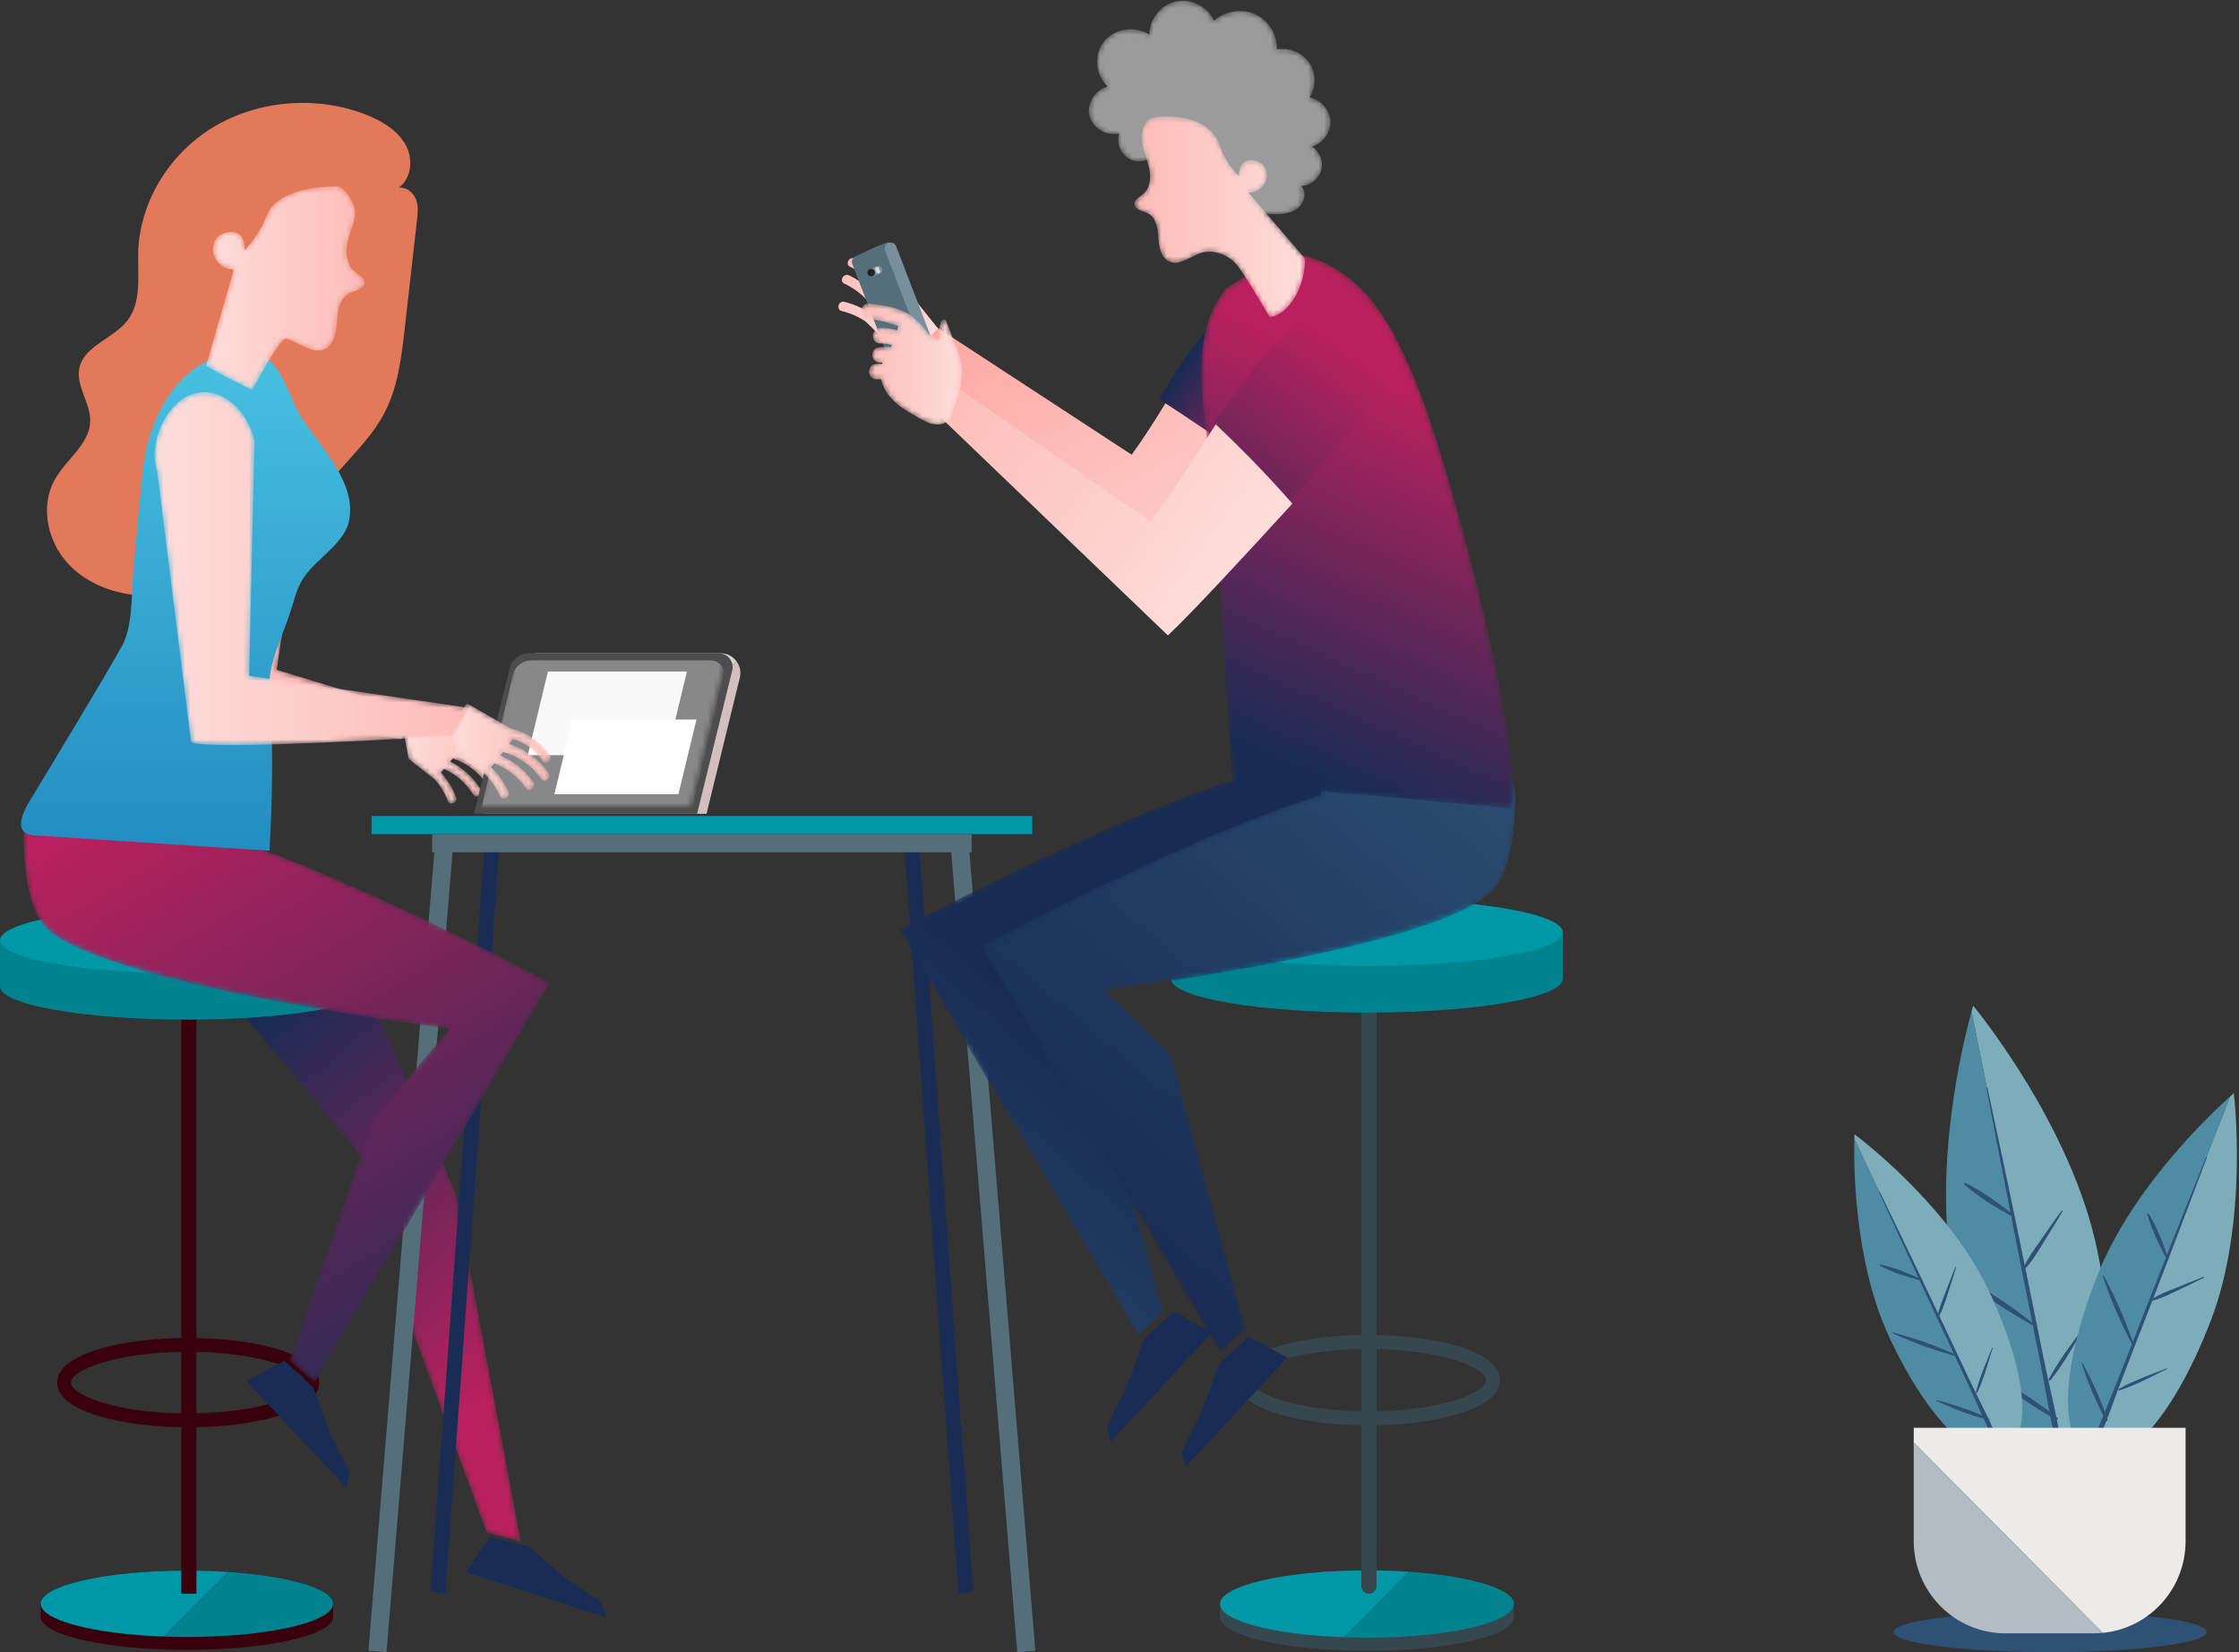 <?xml version="1.0" encoding="UTF-8"?>
<svg width="420px" height="310px" viewBox="0 0 420 310" version="1.1" xmlns="http://www.w3.org/2000/svg" xmlns:xlink="http://www.w3.org/1999/xlink">
    <rect x="0" y="0" width="420" height="310" fill="#333333" stroke="none"/>
    <!-- Generator: sketchtool 52.5 (67469) - http://www.bohemiancoding.com/sketch -->
    <title>A7A67E88-9503-4300-A8AC-F66093C5F521</title>
    <desc>Created with sketchtool.</desc>
    <defs>
        <linearGradient x1="85.737%" y1="71.508%" x2="7.606%" y2="-10.21%" id="linearGradient-1">
            <stop stop-color="#FCCAC7" offset="0%"></stop>
            <stop stop-color="#FFA49F" offset="100%"></stop>
        </linearGradient>
        <linearGradient x1="84.234%" y1="60.975%" x2="28.073%" y2="24.487%" id="linearGradient-2">
            <stop stop-color="#B8215D" offset="0%"></stop>
            <stop stop-color="#182B54" offset="100%"></stop>
        </linearGradient>
        <linearGradient x1="100.001%" y1="50.001%" x2="0.004%" y2="50.001%" id="linearGradient-3">
            <stop stop-color="#FDDDDB" offset="0%"></stop>
            <stop stop-color="#FDBCB8" offset="100%"></stop>
        </linearGradient>
        <path d="M13.272,6.75 C8.315,11.824 4.384,17.915 0.678,24.175 C6.495,27.811 12.229,31.585 18.064,35.445 C23.518,28.858 27.91,23.494 28.857,22.353 C30.324,20.582 31.921,18.015 33.068,15.263 C35.554,9.286 35.903,2.439 28.141,1.017 C27.463,0.892 26.774,0.835 26.081,0.835 C21.337,0.835 16.379,3.571 13.272,6.75" id="path-4"></path>
        <path d="M6.084,0.694 C5.683,0.947 5.318,1.377 4.987,1.717 C4.287,2.434 3.661,3.218 3.11,4.056 C1.911,5.887 1.085,7.963 0.712,10.126 C0.49,11.415 0.551,12.661 0.566,13.958 C0.588,16.143 0.611,18.331 0.633,20.517 C0.663,23.291 0.692,26.062 0.72,28.836 C0.751,31.759 0.781,34.686 0.811,37.61 C0.84,40.249 0.867,42.888 0.895,45.528 C0.914,47.445 0.935,49.365 0.956,51.286 C0.962,52.048 0.972,52.81 0.979,53.576 C1.372,55.535 35.923,59.777 35.923,59.777 L38.995,54.861 L12.447,46.757 C12.585,45.846 12.724,44.933 12.862,44.022 C13.208,41.729 13.555,39.44 13.901,37.15 C14.358,34.142 14.813,31.136 15.268,28.132 C15.632,25.723 15.958,23.317 16.39,20.924 C16.831,18.473 17.208,16.009 17.52,13.537 C17.674,12.294 17.814,11.047 17.936,9.797 C17.999,9.174 18.056,8.547 18.109,7.922 C18.151,7.411 18.052,7.137 17.899,6.666 C17.303,4.835 16.363,3.236 14.852,2.02 C14.329,1.599 13.758,1.236 13.154,0.945 C13.119,0.926 13.08,0.911 13.046,0.894 C11.955,0.386 10.763,0.11 9.562,0.073 C9.421,0.068 9.271,0.064 9.118,0.064 C8.111,0.064 6.902,0.181 6.084,0.694" id="path-6"></path>
        <linearGradient x1="73.353%" y1="28.416%" x2="35.11%" y2="68.15%" id="linearGradient-8">
            <stop stop-color="#FDDDDB" offset="0%"></stop>
            <stop stop-color="#FDBCB8" offset="100%"></stop>
        </linearGradient>
        <path d="M0.514,4.815 L1.488,9.935 L2.586,10.8 C2.665,10.906 2.766,10.999 2.901,11.069 C2.942,11.092 2.979,11.117 3.02,11.14 L6.401,13.795 C7.431,14.955 8.245,16.31 8.817,17.821 C9.211,18.866 10.785,18.154 10.394,17.117 C9.727,15.358 8.759,13.819 7.539,12.506 L8.123,11.823 C10.387,12.849 12.228,14.458 13.614,16.639 C14.21,17.58 15.546,16.482 14.957,15.556 C13.539,13.321 11.605,11.587 9.297,10.448 L9.799,9.859 C12.608,10.824 14.842,12.593 16.458,15.14 C17.055,16.081 18.389,14.982 17.801,14.055 C16.158,11.462 13.817,9.546 11.004,8.448 L11.735,7.594 C13.896,8.42 15.618,9.848 16.891,11.853 C17.487,12.793 18.819,11.696 18.233,10.769 C16.655,8.282 14.309,6.526 11.49,5.691 L3.794,0.673 L0.514,4.815 Z" id="path-9"></path>
        <linearGradient x1="-3.675%" y1="42.551%" x2="100.653%" y2="63.08%" id="linearGradient-11">
            <stop stop-color="#FDDDDB" offset="0%"></stop>
            <stop stop-color="#FDBCB8" offset="100%"></stop>
        </linearGradient>
        <path d="M0.568,12.839 L41.816,61.99 L41.816,80.58 L57.465,123.136 L63.879,124.87 L51.635,59.376 C51.635,59.376 27.069,1.239 24.77,0.348 L0.568,12.839 Z" id="path-12"></path>
        <linearGradient x1="66.148%" y1="87.829%" x2="34.646%" y2="15.698%" id="linearGradient-14">
            <stop stop-color="#B8215D" offset="0%"></stop>
            <stop stop-color="#182B54" offset="100%"></stop>
        </linearGradient>
        <polygon id="path-15" points="2.766 11.684 0.444 25.558 3.303 25.594 12.973 15.582 19.428 13.068 15.984 0.299"></polygon>
        <polygon id="path-17" points="0.654 13.296 7.045 15.968 16.454 26.218 19.313 26.256 17.347 12.325 4.422 0.618"></polygon>
        <path d="M10.394,0.728 C8.762,0.728 7.342,1.804 6.956,3.444 L5.901,7.883 L5.151,11.047 L2.54,22.068 L0.646,30.049 L40.216,30.049 L40.388,29.382 L42.216,21.644 L43.688,15.415 L46.453,3.758 C46.826,2.171 45.664,0.728 44.084,0.728 L10.394,0.728 Z" id="path-19"></path>
        <path d="M4.575,0.198 C1.931,0.855 0.557,5.825 0.631,7.844 C0.825,13.038 1.259,19.948 4.251,23.969 C12.576,35.155 80.573,43.656 80.573,43.656 L66.224,60.561 L50.536,105.821 L55.255,110.1 L99.41,34.993 C99.41,34.993 39.993,3.259 22.362,4.461 C19.275,4.671 16.135,3.471 13.203,2.269 C10.497,1.163 7.968,0.056 5.822,0.056 C5.39,0.056 4.973,0.1 4.575,0.198" id="path-21"></path>
        <linearGradient x1="34.118%" y1="-5.921%" x2="94.008%" y2="105.187%" id="linearGradient-23">
            <stop stop-color="#B8215D" offset="0%"></stop>
            <stop stop-color="#182B54" offset="100%"></stop>
        </linearGradient>
        <linearGradient x1="50%" y1="0%" x2="50%" y2="100%" id="linearGradient-24">
            <stop stop-color="#48C1E2" offset="0%"></stop>
            <stop stop-color="#238DC1" offset="100%"></stop>
        </linearGradient>
        <path d="M11.482,5.73 C10.061,9.493 7.385,12.174 7.385,12.174 C7.47,7.417 3.337,8.637 2.332,9.674 C1.33,10.711 1.131,12.424 1.824,13.691 C2.517,14.957 3.905,15.905 5.339,15.751 L0.12,33.9 C2.917,35.544 5.848,36.943 8.723,38.418 C9.272,37.773 13.986,28.464 15.209,28.798 C17.663,29.467 20.011,31.808 22.337,30.772 C24.147,29.965 24.558,27.614 24.687,25.631 C24.815,23.648 25.119,21.312 26.867,20.375 C28.003,19.768 29.808,19.579 29.838,18.29 C29.86,17.317 28.756,16.798 28.011,16.175 C26.479,14.894 26.264,12.586 26.67,10.629 C27.075,8.671 27.79,7.795 28.069,5.814 C28.35,3.835 26.805,1.171 25.056,0.208 C25.056,0.208 24.847,0.199 24.481,0.199 C22.153,0.199 13.435,0.551 11.482,5.73" id="path-25"></path>
        <linearGradient x1="0.001%" y1="50%" x2="99.998%" y2="50%" id="linearGradient-27">
            <stop stop-color="#FDDDDB" offset="0%"></stop>
            <stop stop-color="#FDBCB8" offset="100%"></stop>
        </linearGradient>
        <path d="M0.812,4.902 L2.109,10.13 L3.298,10.96 C3.385,11.063 3.493,11.157 3.637,11.221 C3.682,11.242 3.722,11.264 3.764,11.286 L7.417,13.835 C8.551,14.976 9.469,16.328 10.147,17.855 C10.617,18.911 12.206,18.088 11.741,17.042 C10.952,15.261 9.861,13.729 8.524,12.443 L9.09,11.705 C11.496,12.636 13.493,14.193 15.051,16.368 C15.722,17.304 17.043,16.096 16.381,15.172 C14.787,12.947 12.687,11.264 10.23,10.221 L10.717,9.585 C13.682,10.422 16.098,12.123 17.915,14.661 C18.585,15.597 19.907,14.39 19.246,13.466 C17.395,10.883 14.862,9.037 11.885,8.063 L12.596,7.138 C14.881,7.869 16.746,9.247 18.177,11.245 C18.848,12.183 20.169,10.972 19.507,10.05 C17.733,7.573 15.202,5.894 12.235,5.191 L3.977,0.442 L0.812,4.902 Z" id="path-28"></path>
        <linearGradient x1="0.005%" y1="50.002%" x2="99.999%" y2="50.002%" id="linearGradient-30">
            <stop stop-color="#FDDDDB" offset="0%"></stop>
            <stop stop-color="#FDBCB8" offset="100%"></stop>
        </linearGradient>
        <path d="M7.494,0.81 C2.726,2.705 -0.415,10.19 1.276,15.023 L7.64,65.856 C8.16,67.849 56.906,64.767 56.906,64.767 L59.826,59.536 L18.547,53.518 L19.553,9.432 C18.498,4.606 14.617,0.29 10.155,0.289 C9.284,0.289 8.392,0.454 7.494,0.81" id="path-31"></path>
        <linearGradient x1="0%" y1="50.001%" x2="99.999%" y2="50.001%" id="linearGradient-33">
            <stop stop-color="#FDDDDB" offset="0%"></stop>
            <stop stop-color="#FDBCB8" offset="100%"></stop>
        </linearGradient>
        <path d="M16.69,0.264 C13.851,0.877 11.653,3.635 11.718,6.502 C9.111,4.731 5.153,5.32 3.192,7.772 C1.229,10.223 1.562,14.158 3.91,16.254 C1.552,16.775 -0.099,19.391 0.46,21.712 C1.021,24.031 3.69,25.63 6.033,25.046 C5.397,26.939 6.452,29.23 8.315,30.001 C10.18,30.773 12.574,29.912 13.498,28.138 L30.269,40.256 C31.827,39.921 33.444,40.145 35.038,40.187 C36.633,40.229 38.341,40.044 39.578,39.053 C40.816,38.058 41.29,36.026 40.176,34.897 C41.895,34.836 43.501,33.584 43.96,31.95 C44.419,30.312 43.687,28.422 42.245,27.503 C44.296,26.901 45.79,24.812 45.679,22.703 C45.566,20.592 43.858,18.669 41.753,18.283 C43.027,16.36 43.012,13.685 41.718,11.775 C40.423,9.865 37.924,8.829 35.635,9.255 C35.758,6.527 34.078,3.805 31.567,2.661 C29.055,1.518 25.866,2.023 23.842,3.885 C22.856,1.633 20.396,0.135 17.927,0.135 C17.512,0.135 17.098,0.177 16.69,0.264" id="path-34"></path>
        <path d="M79.231,1.515 C73.094,1.985 67.061,2.455 64.072,2.251 L64.241,7.916 C39.665,15.4 0.494,36.315 0.494,36.315 L45.321,112.544 L50.109,108.203 L36.215,56.699 L23.84,44.545 C23.84,44.545 88.646,36.481 97.096,25.125 C100.134,21.047 100.573,14.032 100.771,8.761 C100.847,6.713 99.454,1.666 96.768,1.002 C95.988,0.809 94.723,0.731 93.13,0.731 C89.57,0.731 84.364,1.124 79.231,1.515" id="path-36"></path>
        <linearGradient x1="-6.564%" y1="103.62%" x2="33.447%" y2="52.941%" id="linearGradient-38">
            <stop stop-color="#2D5075" offset="0%"></stop>
            <stop stop-color="#182B54" offset="100%"></stop>
        </linearGradient>
        <path d="M79.556,0.897 C73.42,1.365 67.385,1.836 64.397,1.632 L64.566,7.298 C39.99,14.782 0.819,35.695 0.819,35.695 L45.644,111.925 L50.436,107.581 L36.54,56.081 L24.165,43.926 C24.165,43.926 88.97,35.863 97.423,24.507 C100.458,20.428 100.898,13.414 101.096,8.14 C101.172,6.094 99.778,1.048 97.093,0.383 C96.313,0.19 95.05,0.11 93.455,0.112 C89.895,0.112 84.689,0.503 79.556,0.897" id="path-39"></path>
        <linearGradient x1="87.626%" y1="-18.704%" x2="14.879%" y2="76.932%" id="linearGradient-41">
            <stop stop-color="#2D5075" offset="0%"></stop>
            <stop stop-color="#182B54" offset="100%"></stop>
        </linearGradient>
        <path d="M5.47,7.073 C-0.84,14.798 0.718,25.427 1.799,34.986 C4.133,55.628 5.69,93.052 6.801,100.006 L58.774,104.691 C62.406,98.949 48.048,40.766 40.331,22.999 C38.095,17.85 35.698,12.661 31.858,8.359 C28.016,4.057 22.487,0.689 16.385,0.399 L5.47,7.073 Z" id="path-42"></path>
        <linearGradient x1="59.335%" y1="24.602%" x2="39.607%" y2="95.439%" id="linearGradient-44">
            <stop stop-color="#B8215D" offset="0%"></stop>
            <stop stop-color="#182B54" offset="100%"></stop>
        </linearGradient>
        <path d="M3.629,0.491 C2.101,1.32 1.619,3.324 1.86,5.039 C2.101,6.752 2.882,8.344 3.233,10.039 C3.585,11.734 3.391,13.73 2.052,14.835 C1.401,15.373 0.433,15.818 0.454,16.662 C0.479,17.777 2.054,17.943 3.044,18.471 C4.569,19.284 4.83,21.304 4.94,23.02 C5.046,24.737 5.402,26.77 6.982,27.471 C9.009,28.372 11.065,26.353 13.21,25.777 C15.195,25.246 17.349,26.033 18.934,27.332 C20.519,28.63 24.734,36.171 25.83,37.897 C29.43,37.455 32.468,32.284 32.473,26.949 L21.851,14.508 C23.104,14.644 24.319,13.827 24.926,12.732 C25.535,11.637 25.364,10.155 24.489,9.257 C23.612,8.358 20.006,7.296 20.072,11.412 C20.072,11.412 17.581,9.141 16.505,5.829 C14.967,1.083 9.93,0.263 6.631,0.263 C4.887,0.263 3.629,0.491 3.629,0.491" id="path-45"></path>
        <linearGradient x1="100.004%" y1="49.997%" x2="-0.002%" y2="49.997%" id="linearGradient-47">
            <stop stop-color="#FDDDDB" offset="0%"></stop>
            <stop stop-color="#FDBCB8" offset="100%"></stop>
        </linearGradient>
        <path d="M11.037,0.868 C6.122,3.006 2.837,8.913 1.883,13.958 C0.602,20.69 0.616,27.685 0.923,34.708 C7.693,35.644 14.47,36.805 21.122,38.392 C22.196,28.493 23.054,20.052 23.235,18.398 C23.483,16.094 23.404,13.047 22.854,10.098 C21.883,4.904 19.441,0.01 14.721,0.012 C13.621,0.012 12.396,0.277 11.037,0.868" id="path-48"></path>
        <linearGradient x1="50%" y1="23.269%" x2="50%" y2="181.314%" id="linearGradient-50">
            <stop stop-color="#B8215D" offset="0%"></stop>
            <stop stop-color="#182B54" offset="100%"></stop>
        </linearGradient>
        <linearGradient x1="100.001%" y1="49.998%" x2="0.001%" y2="49.998%" id="linearGradient-51">
            <stop stop-color="#FDDDDB" offset="0%"></stop>
            <stop stop-color="#FDBCB8" offset="100%"></stop>
        </linearGradient>
        <path d="M17.925,0.524 C15.201,0.734 11.037,1.225 9,3.467 C8.746,3.632 8.509,3.822 8.305,4.03 C7.41,4.96 6.734,6.186 5.562,6.716 C5.254,6.854 4.93,6.935 4.601,7.009 C4.674,6.067 4.636,5.119 4.482,4.191 C4.443,3.946 4.387,3.694 4.237,3.5 C4.085,3.305 3.808,3.191 3.588,3.303 C3.415,3.393 3.329,3.587 3.259,3.768 C2.393,5.925 1.525,8.081 0.658,10.239 L0.716,10.268 C0.606,10.569 0.508,10.876 0.443,11.189 C0.085,12.874 0.31,14.622 0.535,16.331 L2.12,21.61 C2.664,22.649 3.964,23.092 5.121,22.971 C6.28,22.851 7.337,22.278 8.359,21.717 C10.174,20.722 12.022,19.703 13.445,18.194 C14.365,17.217 15.083,15.989 15.386,14.69 C15.399,14.686 15.413,14.682 15.43,14.679 C15.447,14.68 15.501,14.675 15.59,14.669 C15.574,14.669 16.081,14.708 15.855,14.671 C16.633,14.803 17.407,14.479 17.632,13.655 C17.825,12.952 17.401,11.995 16.624,11.864 C16.167,11.787 15.717,11.758 15.27,11.787 C15.241,11.697 15.21,11.608 15.178,11.521 C15.214,11.525 15.259,11.521 15.295,11.526 C16.067,11.668 16.847,11.326 17.068,10.509 C17.265,9.796 16.835,8.862 16.061,8.72 C15.249,8.571 14.46,8.538 13.663,8.635 C13.58,8.491 13.505,8.343 13.426,8.2 C14.157,8.009 14.906,7.928 15.676,7.955 C17.538,8.015 17.534,5.106 15.676,5.042 C14.573,5.005 13.516,5.166 12.488,5.467 C12.448,5.187 12.409,4.906 12.354,4.632 C12.898,4.445 13.464,4.31 13.796,4.203 C15.133,3.773 16.525,3.544 17.925,3.436 C19.723,3.296 19.781,0.518 18.058,0.518 C18.013,0.518 17.969,0.52 17.925,0.524" id="path-52"></path>
        <linearGradient x1="-0.001%" y1="50%" x2="99.999%" y2="50%" id="linearGradient-54">
            <stop stop-color="#FDDDDB" offset="0%"></stop>
            <stop stop-color="#FDBCB8" offset="100%"></stop>
        </linearGradient>
    </defs>
    <g id="Guidline" stroke="none" stroke-width="1" fill="none" fill-rule="evenodd">
        <g id="C25" transform="translate(-614, -601)">
            <g id="Group-1072" transform="translate(614, 601)">
                <g id="Group-3" transform="translate(202.373, 75.839) rotate(28) translate(-202.373, -75.839) translate(143.873, 25.339)">
                    <g id="Group-4" transform="translate(58.376, 50.474) rotate(-27) translate(-58.376, -50.474) translate(8.876, 19.474)">
                        <path d="M16.318,20.039 C16.318,20.039 28.316,30.607 40.251,41.124 C52.067,51.532 63.822,61.889 63.827,61.892 C68.386,57.209 79.659,43.768 88.284,33.362 C82.427,29.489 76.671,25.706 70.832,22.059 C67.15,28.271 63.689,34.654 59.668,40.381 C59.668,40.381 53.589,36.557 46.288,31.961 C35.299,25.044 21.538,16.385 21.538,16.385 L16.318,20.039 Z" id="Fill-1" fill="url(#linearGradient-1)"></path>
                        <path d="M77.191,12.417 C72.234,17.491 68.303,23.581 64.598,29.842 C70.415,33.478 76.148,37.252 81.984,41.112 C87.438,34.525 91.83,29.16 92.776,28.02 C94.243,26.249 95.841,23.682 96.987,20.93 C99.473,14.953 99.822,8.106 92.061,6.683 C91.382,6.559 90.694,6.501 90,6.501 C85.257,6.501 80.298,9.238 77.191,12.417" id="Fill-7" fill="url(#linearGradient-2)"></path>
                        <path d="M11.638,7.589 C11.612,7.586 11.594,7.574 11.57,7.571 C8.432,7.356 5.426,8.223 2.929,10.089 C2.01,10.778 2.935,12.306 3.868,11.61 C5.856,10.124 8.081,9.353 10.524,9.316 L10.939,10.4 C7.751,10.466 4.736,11.491 2.165,13.411 C1.246,14.1 2.17,15.628 3.104,14.932 C5.63,13.044 8.488,12.125 11.622,12.184 L11.907,12.928 C9.205,13.214 6.659,14.204 4.444,15.862 C3.524,16.548 4.449,18.077 5.381,17.381 C7.545,15.762 9.956,14.86 12.571,14.668 L12.903,15.534 C11.218,16.369 9.7,17.514 8.4,18.977 C7.639,19.837 8.939,21.078 9.708,20.21 C10.827,18.953 12.122,17.934 13.567,17.178 L17.881,15.808 C17.927,15.801 17.974,15.789 18.024,15.784 C18.188,15.762 18.328,15.707 18.444,15.63 L19.838,15.188 L22.657,10.593 L21.037,5.824 L11.638,7.589 Z" id="Fill-1017" fill="url(#linearGradient-3)" transform="translate(12.222, 13.165) rotate(61) translate(-12.222, -13.165) "></path>
                    </g>
                </g>
                <g id="Group-9" transform="translate(218.926, 55.424)">
                    <mask id="mask-5" fill="white">
                        <use xlink:href="#path-4"></use>
                    </mask>
                    <g id="Clip-8"></g>
                </g>
                <g id="Group-12" transform="translate(39.463, 78.909)">
                    <mask id="mask-7" fill="white">
                        <use xlink:href="#path-6"></use>
                    </mask>
                    <g id="Clip-11"></g>
                    <path d="M6.084,0.694 C5.683,0.947 5.318,1.377 4.987,1.717 C4.287,2.434 3.661,3.218 3.11,4.056 C1.911,5.887 1.085,7.963 0.712,10.126 C0.49,11.415 0.551,12.661 0.566,13.958 C0.588,16.143 0.611,18.331 0.633,20.517 C0.663,23.291 0.692,26.062 0.72,28.836 C0.751,31.759 0.781,34.686 0.811,37.61 C0.84,40.249 0.867,42.888 0.895,45.528 C0.914,47.445 0.935,49.365 0.956,51.286 C0.962,52.048 0.972,52.81 0.979,53.576 C1.372,55.535 35.923,59.777 35.923,59.777 L38.995,54.861 L12.447,46.757 C12.585,45.846 12.724,44.933 12.862,44.022 C13.208,41.729 13.555,39.44 13.901,37.15 C14.358,34.142 14.813,31.136 15.268,28.132 C15.632,25.723 15.958,23.317 16.39,20.924 C16.831,18.473 17.208,16.009 17.52,13.537 C17.674,12.294 17.814,11.047 17.936,9.797 C17.999,9.174 18.056,8.547 18.109,7.922 C18.151,7.411 18.052,7.137 17.899,6.666 C17.303,4.835 16.363,3.236 14.852,2.02 C14.329,1.599 13.758,1.236 13.154,0.945 C13.119,0.926 13.08,0.911 13.046,0.894 C11.955,0.386 10.763,0.11 9.562,0.073 C9.421,0.068 9.271,0.064 9.118,0.064 C8.111,0.064 6.902,0.181 6.084,0.694" id="Fill-10" fill="url(#linearGradient-8)" mask="url(#mask-7)"></path>
                </g>
                <g id="Group-15" transform="translate(75.168, 132.455)">
                    <mask id="mask-10" fill="white">
                        <use xlink:href="#path-9"></use>
                    </mask>
                    <g id="Clip-14"></g>
                    <path d="M0.514,4.815 L1.488,9.935 L2.586,10.8 C2.665,10.906 2.766,10.999 2.901,11.069 C2.942,11.092 2.979,11.117 3.02,11.14 L6.401,13.795 C7.431,14.955 8.245,16.31 8.817,17.821 C9.211,18.866 10.785,18.154 10.394,17.117 C9.727,15.358 8.759,13.819 7.539,12.506 L8.123,11.823 C10.387,12.849 12.228,14.458 13.614,16.639 C14.21,17.58 15.546,16.482 14.957,15.556 C13.539,13.321 11.605,11.587 9.297,10.448 L9.799,9.859 C12.608,10.824 14.842,12.593 16.458,15.14 C17.055,16.081 18.389,14.982 17.801,14.055 C16.158,11.462 13.817,9.546 11.004,8.448 L11.735,7.594 C13.896,8.42 15.618,9.848 16.891,11.853 C17.487,12.793 18.819,11.696 18.233,10.769 C16.655,8.282 14.309,6.526 11.49,5.691 L3.794,0.673 L0.514,4.815 Z" id="Fill-13" fill="url(#linearGradient-11)" mask="url(#mask-10)"></path>
                </g>
                <g id="Group-18" transform="translate(33.826, 164.394)">
                    <mask id="mask-13" fill="white">
                        <use xlink:href="#path-12"></use>
                    </mask>
                    <g id="Clip-17"></g>
                    <path d="M0.568,12.839 L41.816,61.99 L41.816,80.58 L57.465,123.136 L63.879,124.87 L51.635,59.376 C51.635,59.376 27.069,1.239 24.77,0.348 L0.568,12.839 Z" id="Fill-16" fill="url(#linearGradient-14)" mask="url(#mask-13)"></path>
                </g>
                <polygon id="Fill-19" fill="#192C55" points="106.125 296.15 99.086 290.148 91.858 288.394 87.383 294.969 113.691 303.424 112.873 300.685"></polygon>
                <g id="Group-33" transform="translate(69, 153)">
                    <polygon id="Fill-24" fill="#192C55" points="11.776 145.663 14.538 145.906 24.736 5.068 21.973 4.827"></polygon>
                    <polygon id="Fill-26" fill="#192C55" points="113.549 145.663 110.785 145.906 100.589 5.068 103.35 4.827"></polygon>
                    <polygon id="Fill-28" fill="#0097A7" points="0.703 3.507 124.622 3.507 124.622 0.103 0.703 0.103"></polygon>
                    <polygon id="Fill-30" fill="#546E7A" points="12.056 6.91 113.269 6.91 113.269 3.506 12.056 3.506"></polygon>
                    <polygon id="Fill-31" fill="#546E7A" points="0.11 156.738 3.505 156.999 16.041 5.088 12.646 4.826"></polygon>
                    <polygon id="Fill-32" fill="#546E7A" points="125.214 156.738 121.818 156.999 109.283 5.088 112.678 4.826"></polygon>
                </g>
                <g id="Group-36" transform="translate(134.362, 126.818)">
                    <mask id="mask-16" fill="white">
                        <use xlink:href="#path-15"></use>
                    </mask>
                    <g id="Clip-35"></g>
                </g>
                <g id="Group-39" transform="translate(171.007, 126.818)">
                    <mask id="mask-18" fill="white">
                        <use xlink:href="#path-17"></use>
                    </mask>
                    <g id="Clip-38"></g>
                </g>
                <g id="Group-64" transform="translate(88.53, 121.848)">
                    <path d="M49.625,2.234 C50.25,3.081 50.523,4.187 50.246,5.314 L44.003,30.837 L20.886,30.837 L49.625,2.234 Z" id="Fill-58" fill="#D3C0BE"></path>
                    <path d="M2.152,30.837 L8.827,3.553 C9.235,1.884 10.738,0.709 12.464,0.709 L46.61,0.709 C47.869,0.709 48.951,1.319 49.625,2.234 L20.887,30.837 L2.152,30.837 Z" id="Fill-62" fill="#D6D5CA"></path>
                    <path d="M0.389,30.837 L42.24,30.837 L48.823,3.928 C49.224,2.288 47.977,0.709 46.282,0.709 L10.7,0.709 C8.975,0.709 7.471,1.884 7.063,3.553 L0.389,30.837 Z" id="Fill-63" fill="#4D4D4F"></path>
                </g>
                <g id="Group-67" transform="translate(89.262, 121.182)">
                    <mask id="mask-20" fill="white">
                        <use xlink:href="#path-19"></use>
                    </mask>
                    <g id="Clip-66"></g>
                    <path d="M10.394,2.728 C8.762,2.728 7.342,3.804 6.956,5.444 L5.901,9.883 L5.151,13.047 L2.54,24.068 L0.646,32.049 L40.216,32.049 L40.388,31.382 L42.216,23.644 L43.688,17.415 L46.453,5.758 C46.826,4.171 45.664,2.728 44.084,2.728 L10.394,2.728 Z" id="Fill-65" fill="#888888" mask="url(#mask-20)"></path>
                </g>
                <g id="Group-959" transform="translate(0, 19)">
                    <polygon id="Fill-68" fill="#F9F9F9" points="102.781 107 100.247 117.505 99 122.688 125.072 122.688 128.855 107"></polygon>
                    <polygon id="Fill-68-Copy" fill="#FFFFFF" points="107.374 116 105.113 125.375 104 130 127.267 130 130.643 116"></polygon>
                    <path d="M49.851,83.766 C53.506,80.656 56.687,77.095 59.856,73.544 C61.759,71.414 63.661,69.283 65.564,67.153 C67.89,64.546 70.237,61.913 71.892,58.889 C74.621,53.895 75.297,48.169 75.928,42.588 C76.688,35.849 77.451,29.108 78.213,22.369 C78.363,21.034 78.509,19.646 78.02,18.384 C77.532,17.124 76.212,16.037 74.795,16.223 C77.293,14.36 77.533,10.665 76.011,8.036 C74.486,5.406 71.623,3.693 68.686,2.527 C59.489,-1.122 48.399,-0.218 40.011,4.859 C31.621,9.937 26.172,19.046 25.921,28.412 C25.803,32.843 26.63,37.764 23.777,41.297 C21.177,44.514 15.945,45.897 14.935,49.822 C14.05,53.268 17.067,56.628 16.92,60.171 C16.751,64.234 12.667,67.04 10.517,70.569 C7.205,76.01 8.952,83.41 13.761,87.755 C18.571,92.102 25.818,93.56 32.393,92.465 C38.966,91.37 44.905,87.976 49.851,83.766" id="Fill-946" fill="#E2795A"></path>
                    <path d="M7.636,281.91 L7.636,284.336 C7.636,287.78 19.915,290.568 35.067,290.568 C50.214,290.568 62.493,287.78 62.493,284.336 L62.493,281.91 C62.493,278.472 50.214,275.677 35.067,275.677 C19.915,275.677 7.636,278.472 7.636,281.91" id="Fill-948" fill="#39000D"></path>
                    <path d="M7.636,281.91 C7.636,278.472 19.915,275.677 35.067,275.677 C37.796,275.677 40.43,275.769 42.918,275.938 L30.784,288.067 C17.668,287.599 7.636,285.023 7.636,281.91" id="Fill-950" fill="#0097A7"></path>
                    <path d="M62.492,281.91 C62.492,285.353 50.213,288.142 35.066,288.142 C33.609,288.142 32.179,288.116 30.785,288.067 L42.918,275.938 C54.237,276.706 62.492,279.092 62.492,281.91" id="Fill-952" fill="#00838F"></path>
                    <polygon id="Fill-954" fill="#39000D" points="34.009 280.007 36.844 280.007 36.844 158.474 34.009 158.474"></polygon>
                    <path d="M13.324,240.416 C13.324,242.774 21.887,246.197 35.303,246.197 C48.719,246.197 57.283,242.774 57.283,240.416 C57.283,238.057 48.719,234.633 35.303,234.633 C21.887,234.633 13.324,238.057 13.324,240.416 M10.727,240.416 C10.727,234.913 23.09,232.036 35.303,232.036 C47.516,232.036 59.881,234.913 59.881,240.416 C59.881,245.916 47.516,248.795 35.303,248.795 C23.09,248.795 10.727,245.916 10.727,240.416" id="Fill-956" fill="#39000D"></path>
                    <path d="M70.128,157.418 L70.128,166.074 C70.128,169.517 54.429,172.307 35.064,172.307 C15.699,172.307 0.001,169.517 0.001,166.074 L0.001,157.418 L70.128,157.418 Z" id="Fill-957" fill="#00838F"></path>
                    <path d="M0,157.418 C0,160.861 15.698,163.65 35.064,163.65 C54.43,163.65 70.128,160.861 70.128,157.418 C70.128,153.977 54.43,151.186 35.064,151.186 C15.698,151.186 0,153.977 0,157.418" id="Fill-958" fill="#0097A7"></path>
                </g>
                <g id="Group-962" transform="translate(3.758, 149.364)">
                    <mask id="mask-22" fill="white">
                        <use xlink:href="#path-21"></use>
                    </mask>
                    <g id="Clip-961"></g>
                    <path d="M4.575,0.198 C1.931,0.855 0.557,5.825 0.631,7.844 C0.825,13.038 1.259,19.948 4.251,23.969 C12.576,35.155 80.573,43.656 80.573,43.656 L66.224,60.561 L50.536,105.821 L55.255,110.1 L99.41,34.993 C99.41,34.993 39.993,3.259 22.362,4.461 C19.275,4.671 16.135,3.471 13.203,2.269 C10.497,1.163 7.968,0.056 5.822,0.056 C5.39,0.056 4.973,0.1 4.575,0.198" id="Fill-960" fill="url(#linearGradient-23)" mask="url(#mask-22)"></path>
                </g>
                <g id="Group-967" transform="translate(3.758, 65.758)">
                    <polygon id="Fill-963" fill="#192C55" points="58.185 203.266 55.015 194.561 49.583 189.571 42.441 193.35 61.187 213.359 61.828 210.519"></polygon>
                    <path d="M52.816,12.63 C50.171,8.609 49.068,1.237 43.835,0.617 C31.331,-0.867 24.394,11.264 23.163,21.538 C22.356,28.274 21.862,35.039 21.238,41.792 C20.861,45.87 21.172,51.762 19.108,55.469 C15.486,61.971 6.649,76.517 1.625,84.838 C-0.075,87.655 -0.782,90.755 2.517,90.967 L46.798,93.865 C46.798,93.865 47.908,75.996 46.805,66.078 C46.027,59.08 48.963,54.737 51.007,48.124 C51.951,45.067 52.254,43.485 54.534,40.958 C56.739,38.513 60.852,35.653 61.656,32.243 C63.335,25.098 56.719,18.565 52.816,12.63" id="Fill-965" fill="url(#linearGradient-24)"></path>
                </g>
                <g id="Group-970" transform="translate(38.523, 34.758)">
                    <mask id="mask-26" fill="white">
                        <use xlink:href="#path-25"></use>
                    </mask>
                    <g id="Clip-969"></g>
                    <path d="M11.482,5.73 C10.061,9.493 7.385,12.174 7.385,12.174 C7.47,7.417 3.337,8.637 2.332,9.674 C1.33,10.711 1.131,12.424 1.824,13.691 C2.517,14.957 3.905,15.905 5.339,15.751 L0.12,33.9 C2.917,35.544 5.848,36.943 8.723,38.418 C9.272,37.773 13.986,28.464 15.209,28.798 C17.663,29.467 20.011,31.808 22.337,30.772 C24.147,29.965 24.558,27.614 24.687,25.631 C24.815,23.648 25.119,21.312 26.867,20.375 C28.003,19.768 29.808,19.579 29.838,18.29 C29.86,17.317 28.756,16.798 28.011,16.175 C26.479,14.894 26.264,12.586 26.67,10.629 C27.075,8.671 27.79,7.795 28.069,5.814 C28.35,3.835 26.805,1.171 25.056,0.208 C25.056,0.208 24.847,0.199 24.481,0.199 C22.153,0.199 13.435,0.551 11.482,5.73" id="Fill-968" fill="url(#linearGradient-27)" mask="url(#mask-26)"></path>
                </g>
                <g id="Group-973" transform="translate(83.624, 131.515)">
                    <mask id="mask-29" fill="white">
                        <use xlink:href="#path-28"></use>
                    </mask>
                    <g id="Clip-972"></g>
                    <path d="M0.812,4.902 L2.109,10.13 L3.298,10.96 C3.385,11.063 3.493,11.157 3.637,11.221 C3.682,11.242 3.722,11.264 3.764,11.286 L7.417,13.835 C8.551,14.976 9.469,16.328 10.147,17.855 C10.617,18.911 12.206,18.088 11.741,17.042 C10.952,15.261 9.861,13.729 8.524,12.443 L9.09,11.705 C11.496,12.636 13.493,14.193 15.051,16.368 C15.722,17.304 17.043,16.096 16.381,15.172 C14.787,12.947 12.687,11.264 10.23,10.221 L10.717,9.585 C13.682,10.422 16.098,12.123 17.915,14.661 C18.585,15.597 19.907,14.39 19.246,13.466 C17.395,10.883 14.862,9.037 11.885,8.063 L12.596,7.138 C14.881,7.869 16.746,9.247 18.177,11.245 C18.848,12.183 20.169,10.972 19.507,10.05 C17.733,7.573 15.202,5.894 12.235,5.191 L3.977,0.442 L0.812,4.902 Z" id="Fill-971" fill="url(#linearGradient-30)" mask="url(#mask-29)"></path>
                </g>
                <g id="Group-976" transform="translate(28.188, 73.273)">
                    <mask id="mask-32" fill="white">
                        <use xlink:href="#path-31"></use>
                    </mask>
                    <g id="Clip-975"></g>
                    <path d="M7.494,0.81 C2.726,2.705 -0.415,10.19 1.276,15.023 L7.64,65.856 C8.16,67.849 56.906,64.767 56.906,64.767 L59.826,59.536 L18.547,53.518 L19.553,9.432 C18.498,4.606 14.617,0.29 10.155,0.289 C9.284,0.289 8.392,0.454 7.494,0.81" id="Fill-974" fill="url(#linearGradient-33)" mask="url(#mask-32)"></path>
                </g>
                <g id="Group-979" transform="translate(203.893, 0)">
                    <mask id="mask-35" fill="white">
                        <use xlink:href="#path-34"></use>
                    </mask>
                    <g id="Clip-978"></g>
                    <path d="M16.69,0.264 C13.851,0.877 11.653,3.635 11.718,6.502 C9.111,4.731 5.153,5.32 3.192,7.772 C1.229,10.223 1.562,14.158 3.91,16.254 C1.552,16.775 -0.099,19.391 0.46,21.712 C1.021,24.031 3.69,25.63 6.033,25.046 C5.397,26.939 6.452,29.23 8.315,30.001 C10.18,30.773 12.574,29.912 13.498,28.138 L30.269,40.256 C31.827,39.921 33.444,40.145 35.038,40.187 C36.633,40.229 38.341,40.044 39.578,39.053 C40.816,38.058 41.29,36.026 40.176,34.897 C41.895,34.836 43.501,33.584 43.96,31.95 C44.419,30.312 43.687,28.422 42.245,27.503 C44.296,26.901 45.79,24.812 45.679,22.703 C45.566,20.592 43.858,18.669 41.753,18.283 C43.027,16.36 43.012,13.685 41.718,11.775 C40.423,9.865 37.924,8.829 35.635,9.255 C35.758,6.527 34.078,3.805 31.567,2.661 C29.055,1.518 25.866,2.023 23.842,3.885 C22.856,1.633 20.396,0.135 17.927,0.135 C17.512,0.135 17.098,0.177 16.69,0.264" id="Fill-977" fill="#9B9B9B" mask="url(#mask-35)"></path>
                </g>
                <g id="Group-994" transform="translate(219, 168)">
                    <path d="M9.854,132.963 L9.854,135.418 C9.854,138.905 22.193,141.729 37.421,141.729 C52.643,141.729 64.983,138.905 64.983,135.418 L64.983,132.963 C64.983,129.482 52.643,126.652 37.421,126.652 C22.193,126.652 9.854,129.482 9.854,132.963" id="Fill-980" fill="#37474F"></path>
                    <path d="M9.854,132.963 C9.854,129.482 22.193,126.652 37.421,126.652 C40.164,126.652 42.811,126.745 45.313,126.915 L33.118,139.196 C19.935,138.724 9.854,136.113 9.854,132.963" id="Fill-982" fill="#0097A7"></path>
                    <path d="M64.984,132.963 C64.984,136.451 52.643,139.274 37.421,139.274 C35.957,139.274 34.52,139.247 33.118,139.196 L45.312,126.915 C56.689,127.693 64.984,130.109 64.984,132.963" id="Fill-984" fill="#00838F"></path>
                    <path d="M37.782,131.037 C38.569,131.037 39.208,130.395 39.208,129.601 L39.208,7.989 L36.359,7.989 L36.359,129.601 C36.359,130.395 36.996,131.037 37.782,131.037" id="Fill-986" fill="#37474F"></path>
                    <path d="M15.571,90.951 C15.571,93.338 24.176,96.805 37.66,96.805 C51.143,96.805 59.748,93.338 59.748,90.951 C59.748,88.564 51.143,85.097 37.66,85.097 C24.176,85.097 15.571,88.564 15.571,90.951 M12.961,90.951 C12.961,85.383 25.386,82.469 37.66,82.469 C49.933,82.469 62.358,85.383 62.358,90.951 C62.358,96.522 49.933,99.435 37.66,99.435 C25.386,99.435 12.961,96.522 12.961,90.951" id="Fill-988" fill="#37474F"></path>
                    <path d="M74.162,6.921 L74.162,15.685 C74.162,19.171 57.712,21.996 37.419,21.996 C17.126,21.996 0.674,19.171 0.674,15.685 L0.674,6.921 L74.162,6.921 Z" id="Fill-990" fill="#00838F"></path>
                    <path d="M0.675,6.921 C0.675,10.407 17.125,13.232 37.418,13.232 C57.713,13.232 74.163,10.407 74.163,6.921 C74.163,3.437 57.713,0.612 37.418,0.612 C17.125,0.612 0.675,3.437 0.675,6.921" id="Fill-992" fill="#0097A7"></path>
                </g>
                <g id="Group-997" transform="translate(168.188, 138.091)">
                    <mask id="mask-37" fill="white">
                        <use xlink:href="#path-36"></use>
                    </mask>
                    <g id="Clip-996"></g>
                    <path d="M79.231,1.515 C73.094,1.985 67.061,2.455 64.072,2.251 L64.241,7.916 C39.665,15.4 0.494,36.315 0.494,36.315 L45.321,112.544 L50.109,108.203 L36.215,56.699 L23.84,44.545 C23.84,44.545 88.646,36.481 97.096,25.125 C100.134,21.047 100.573,14.032 100.771,8.761 C100.847,6.713 99.454,1.666 96.768,1.002 C95.988,0.809 94.723,0.731 93.13,0.731 C89.57,0.731 84.364,1.124 79.231,1.515" id="Fill-995" fill="url(#linearGradient-38)" mask="url(#mask-37)"></path>
                </g>
                <polygon id="Fill-998" fill="#192C55" points="211.358 260.181 214.585 251.246 220.112 246.121 227.383 250.002 208.301 270.545 207.651 267.628"></polygon>
                <g id="Group-1002" transform="translate(183.221, 141.848)">
                    <mask id="mask-40" fill="white">
                        <use xlink:href="#path-39"></use>
                    </mask>
                    <g id="Clip-1001"></g>
                    <path d="M79.556,0.897 C73.42,1.365 67.385,1.836 64.397,1.632 L64.566,7.298 C39.99,14.782 0.819,35.695 0.819,35.695 L45.644,111.925 L50.436,107.581 L36.54,56.081 L24.165,43.926 C24.165,43.926 88.97,35.863 97.423,24.507 C100.458,20.428 100.898,13.414 101.096,8.14 C101.172,6.094 99.778,1.048 97.093,0.383 C96.313,0.19 95.05,0.11 93.455,0.112 C89.895,0.112 84.689,0.503 79.556,0.897" id="Fill-1000" fill="url(#linearGradient-41)" mask="url(#mask-40)"></path>
                </g>
                <polygon id="Fill-1003" fill="#192C55" points="225.452 264.878 228.679 255.942 234.206 250.818 241.477 254.699 222.397 275.242 221.745 272.325"></polygon>
                <g id="Group-1007" transform="translate(224.564, 46.97)">
                    <mask id="mask-43" fill="white">
                        <use xlink:href="#path-42"></use>
                    </mask>
                    <g id="Clip-1006"></g>
                    <path d="M5.47,7.073 C-0.84,14.798 0.718,25.427 1.799,34.986 C4.133,55.628 5.69,93.052 6.801,100.006 L58.774,104.691 C62.406,98.949 48.048,40.766 40.331,22.999 C38.095,17.85 35.698,12.661 31.858,8.359 C28.016,4.057 22.487,0.689 16.385,0.399 L5.47,7.073 Z" id="Fill-1005" fill="url(#linearGradient-44)" mask="url(#mask-43)"></path>
                </g>
                <g id="Group-1010" transform="translate(212.349, 21.606)">
                    <mask id="mask-46" fill="white">
                        <use xlink:href="#path-45"></use>
                    </mask>
                    <g id="Clip-1009"></g>
                    <path d="M3.629,0.491 C2.101,1.32 1.619,3.324 1.86,5.039 C2.101,6.752 2.882,8.344 3.233,10.039 C3.585,11.734 3.391,13.73 2.052,14.835 C1.401,15.373 0.433,15.818 0.454,16.662 C0.479,17.777 2.054,17.943 3.044,18.471 C4.569,19.284 4.83,21.304 4.94,23.02 C5.046,24.737 5.402,26.77 6.982,27.471 C9.009,28.372 11.065,26.353 13.21,25.777 C15.195,25.246 17.349,26.033 18.934,27.332 C20.519,28.63 24.734,36.171 25.83,37.897 C29.43,37.455 32.468,32.284 32.473,26.949 L21.851,14.508 C23.104,14.644 24.319,13.827 24.926,12.732 C25.535,11.637 25.364,10.155 24.489,9.257 C23.612,8.358 20.006,7.296 20.072,11.412 C20.072,11.412 17.581,9.141 16.505,5.829 C14.967,1.083 9.93,0.263 6.631,0.263 C4.887,0.263 3.629,0.491 3.629,0.491" id="Fill-1008" fill="url(#linearGradient-47)" mask="url(#mask-46)"></path>
                </g>
                <g id="Group-1071" transform="translate(347, 188)">
                    <path d="M66.977,118.21 C66.977,120.297 53.82,121.991 37.592,121.991 C21.364,121.991 8.206,120.297 8.206,118.21 C8.206,116.124 21.364,114.43 37.592,114.43 C53.82,114.43 66.977,116.124 66.977,118.21" id="Fill-1023" fill="#2E5175"></path>
                    <path d="M19.524,52.341 C24.222,75.628 32.7,87.908 40.03,87.027 L22.83,1.758 C21.366,7.067 15.275,31.27 19.524,52.341" id="Fill-1025" fill="#4F8CA4"></path>
                    <path d="M23.134,0.689 C23.134,0.689 23.021,1.066 22.829,1.758 L40.029,87.027 C40.198,87.008 40.368,86.99 40.535,86.954 C47.975,85.434 51.275,70.654 46.47,46.834 C41.665,23.012 23.134,0.689 23.134,0.689" id="Fill-1027" fill="#7DADBB"></path>
                    <path d="M36.54,67.747 C35.368,62.013 34.207,56.275 33.043,50.539 C30.714,39.064 28.302,27.609 25.837,16.163 C25.811,16.036 25.618,16.075 25.641,16.202 C27.104,23.975 28.603,31.742 30.123,39.507 C27.516,37.453 24.635,35.382 21.667,33.961 C21.513,33.888 21.353,34.128 21.481,34.242 C24.051,36.54 27.233,38.472 30.249,40.141 C30.938,43.656 31.621,47.172 32.325,50.684 C33.476,56.424 34.631,62.162 35.774,67.905 C36.909,73.611 37.723,79.512 39.315,85.104 C39.43,85.502 39.992,85.387 39.942,84.975 C39.243,79.201 37.704,73.446 36.54,67.747" id="Fill-1029" fill="#2E5175"></path>
                    <path d="M34.808,60.62 C30.412,57.134 25.604,53.905 20.672,51.239 C20.548,51.171 20.441,51.332 20.551,51.422 C24.915,54.953 29.745,58.149 34.646,60.866 C34.813,60.957 34.956,60.737 34.808,60.62" id="Fill-1031" fill="#2E5175"></path>
                    <path d="M39.735,39.147 C38.382,40.962 37.105,42.834 35.81,44.69 C34.642,46.36 33.389,48.006 32.594,49.895 C32.531,50.046 32.747,50.189 32.858,50.072 C34.277,48.594 35.291,46.796 36.366,45.06 C37.557,43.134 38.77,41.221 39.904,39.259 C39.968,39.147 39.813,39.042 39.735,39.147" id="Fill-1033" fill="#2E5175"></path>
                    <path d="M43.862,61.016 C41.599,64.196 39.131,67.314 37.316,70.78 C37.207,70.991 37.471,71.167 37.62,70.984 C40.084,67.948 41.973,64.444 43.998,61.107 C44.054,61.016 43.922,60.929 43.862,61.016" id="Fill-1035" fill="#2E5175"></path>
                    <path d="M38.946,78.047 C35.406,75.134 31.325,72.582 27.32,70.372 C27.186,70.297 27.068,70.475 27.187,70.57 C30.773,73.42 34.698,76.208 38.745,78.354 C38.952,78.464 39.128,78.198 38.946,78.047" id="Fill-1037" fill="#2E5175"></path>
                    <path d="M46.308,51.599 C39.135,70.021 39.551,82.469 45.072,85.191 L71.336,17.726 C67.929,20.772 52.8,34.928 46.308,51.599" id="Fill-1039" fill="#4F8CA4"></path>
                    <path d="M72.03,17.119 C72.03,17.119 71.782,17.329 71.337,17.726 L45.071,85.191 C45.197,85.254 45.324,85.317 45.459,85.369 C51.345,87.691 60.288,78.858 67.627,60.01 C74.964,41.165 72.03,17.119 72.03,17.119" id="Fill-1041" fill="#7DADBB"></path>
                    <path d="M51.289,70.118 C53.044,65.572 54.81,61.033 56.572,56.491 C60.098,47.406 63.554,38.295 66.972,29.17 C67.01,29.07 66.856,29.009 66.816,29.109 C64.348,35.211 61.908,41.324 59.485,47.445 C58.584,44.822 57.501,42.064 56.062,39.72 C55.988,39.597 55.767,39.694 55.806,39.833 C56.571,42.606 57.927,45.408 59.288,47.948 C58.191,50.717 57.088,53.489 56.004,56.267 C54.232,60.804 52.463,65.345 50.684,69.877 C48.913,74.387 46.832,78.883 45.436,83.519 C45.336,83.851 45.781,84.026 45.931,83.715 C48.034,79.356 49.545,74.634 51.289,70.118" id="Fill-1043" fill="#2E5175"></path>
                    <path d="M53.279,64.345 C51.77,59.906 49.858,55.459 47.607,51.349 C47.549,51.244 47.403,51.309 47.438,51.422 C48.904,55.878 50.848,60.312 53.055,64.444 C53.13,64.583 53.33,64.494 53.279,64.345" id="Fill-1045" fill="#2E5175"></path>
                    <path d="M66.368,51.57 C64.607,52.224 62.875,52.95 61.135,53.658 C59.566,54.295 57.952,54.877 56.547,55.837 C56.434,55.913 56.52,56.112 56.652,56.08 C58.308,55.695 59.826,54.897 61.356,54.171 C63.054,53.367 64.762,52.58 66.435,51.726 C66.531,51.675 66.471,51.534 66.368,51.57" id="Fill-1047" fill="#2E5175"></path>
                    <path d="M59.433,68.743 C56.422,69.937 53.295,70.994 50.47,72.593 C50.298,72.69 50.406,72.934 50.591,72.873 C53.678,71.872 56.572,70.281 59.487,68.868 C59.568,68.831 59.516,68.709 59.433,68.743" id="Fill-1049" fill="#2E5175"></path>
                    <path d="M48.347,78.416 C47.179,74.768 45.471,71.124 43.663,67.756 C43.602,67.642 43.441,67.713 43.481,67.836 C44.709,71.459 46.204,75.199 48.067,78.538 C48.165,78.711 48.406,78.604 48.347,78.416" id="Fill-1051" fill="#2E5175"></path>
                    <path d="M7.451,63.002 C15.006,79.073 23.352,86.464 28.518,84.504 L0.852,25.658 C0.734,29.78 0.614,48.463 7.451,63.002" id="Fill-1053" fill="#4F8CA4"></path>
                    <path d="M0.883,24.827 C0.883,24.827 0.866,25.121 0.851,25.659 L28.517,84.504 C28.638,84.458 28.756,84.414 28.871,84.36 C34.006,81.912 33.774,70.582 26.045,54.142 C18.317,37.703 0.883,24.827 0.883,24.827" id="Fill-1055" fill="#7DADBB"></path>
                    <path d="M22.552,71.126 C20.68,67.171 18.817,63.212 16.952,59.255 C13.218,51.339 9.426,43.452 5.599,35.581 C5.557,35.494 5.424,35.557 5.463,35.647 C7.911,41.03 10.381,46.402 12.866,51.767 C10.607,50.744 8.145,49.76 5.738,49.262 C5.611,49.238 5.539,49.441 5.653,49.501 C7.926,50.707 10.583,51.538 13.07,52.204 C14.197,54.633 15.317,57.066 16.455,59.491 C18.311,63.453 20.173,67.414 22.024,71.377 C23.863,75.319 25.505,79.458 27.657,83.235 C27.81,83.503 28.199,83.318 28.09,83.03 C26.553,78.959 24.414,75.056 22.552,71.126" id="Fill-1057" fill="#2E5175"></path>
                    <path d="M20.026,66.26 C16.212,64.523 12.145,63.042 8.088,61.992 C7.987,61.967 7.936,62.104 8.034,62.149 C11.831,63.928 15.909,65.378 19.954,66.469 C20.088,66.506 20.154,66.319 20.026,66.26" id="Fill-1059" fill="#2E5175"></path>
                    <path d="M19.786,49.772 C19.126,51.336 18.531,52.924 17.919,54.506 C17.367,55.931 16.752,57.352 16.509,58.867 C16.491,58.989 16.671,59.055 16.733,58.948 C17.501,57.62 17.919,56.129 18.389,54.676 C18.912,53.061 19.452,51.453 19.928,49.823 C19.955,49.732 19.823,49.682 19.786,49.772" id="Fill-1061" fill="#2E5175"></path>
                    <path d="M26.673,64.915 C25.595,67.634 24.358,70.342 23.656,73.19 C23.614,73.362 23.838,73.443 23.914,73.284 C25.164,70.633 25.912,67.747 26.79,64.957 C26.813,64.881 26.704,64.842 26.673,64.915" id="Fill-1063" fill="#2E5175"></path>
                    <path d="M26.134,78.174 C23.044,76.697 19.623,75.579 16.321,74.694 C16.21,74.665 16.156,74.816 16.262,74.863 C19.372,76.286 22.722,77.604 26.041,78.432 C26.213,78.476 26.294,78.251 26.134,78.174" id="Fill-1065" fill="#2E5175"></path>
                    <path d="M62.982,101.148 L62.982,79.894 L11.985,79.894 L11.985,82.667 L47.448,118.367 C56.165,117.529 62.982,110.143 62.982,101.148" id="Fill-1067" fill="#EDEAE8"></path>
                    <path d="M11.986,82.666 L11.986,101.147 C11.986,110.703 19.68,118.453 29.174,118.453 L45.794,118.453 C46.352,118.453 46.905,118.421 47.449,118.368 L11.986,82.666 Z" id="Fill-1069" fill="#B3BCC3"></path>
                </g>
                <g id="Group-6" transform="translate(203.811, 66.911) rotate(36) translate(-203.811, -66.911) translate(153.811, 28.411)">
                    <g id="Group-1013" transform="translate(75.597, 0.242)">
                        <mask id="mask-49" fill="white">
                            <use xlink:href="#path-48"></use>
                        </mask>
                        <g id="Clip-1012"></g>
                        <path d="M11.037,0.868 C6.122,3.006 2.837,8.913 1.883,13.958 C0.602,20.69 0.616,27.685 0.923,34.708 C7.693,35.644 14.47,36.805 21.122,38.392 C22.196,28.493 23.054,20.052 23.235,18.398 C23.483,16.094 23.404,13.047 22.854,10.098 C21.883,4.904 19.441,0.01 14.721,0.012 C13.621,0.012 12.396,0.277 11.037,0.868" id="Fill-1011" fill="url(#linearGradient-50)" mask="url(#mask-49)"></path>
                    </g>
                    <g id="Group-5" transform="translate(0.497, 33.061)">
                        <path d="M77.396,23.409 C77.396,23.409 70.266,23.568 61.701,23.759 C48.81,24.047 33.895,24.38 33.895,24.38 L30.337,30.233 C30.337,30.233 46.06,32.393 61.705,34.543 C77.19,36.668 92.599,38.783 92.604,38.785 C93.736,32.932 95.535,17.771 96.956,5.066 C90.25,3.514 83.419,2.378 76.595,1.462 C76.93,8.839 77.606,16.249 77.396,23.409" id="Fill-1014" fill="url(#linearGradient-51)"></path>
                        <g id="Group-3" transform="translate(19.155, 21.497) scale(-1, 1) rotate(35) translate(-19.155, -21.497) translate(8.155, 3.997)">
                            <g id="Group-2">
                                <path d="M8.998,32.226 C8.428,31.996 1.957,29.29 2.19,28.721 L14.107,1.007 C14.338,0.437 19.974,3.439 20.547,3.668 C21.117,3.9 21.393,4.547 21.164,5.117 L10.45,31.612 C10.219,32.181 9.569,32.457 8.998,32.226" id="Fill-98" fill="#546E7A"></path>
                                <path d="M2.891,29.638 C2.321,29.407 2.045,28.758 2.276,28.188 L12.988,1.695 C13.219,1.126 13.869,0.849 14.44,1.079 C15.01,1.311 15.288,1.959 15.057,2.528 L4.343,29.023 C4.112,29.593 3.464,29.868 2.891,29.638" id="Fill-99" fill="#78909C"></path>
                                <g id="Group-155" transform="translate(0, 12)">
                                    <mask id="mask-53" fill="white">
                                        <use xlink:href="#path-52"></use>
                                    </mask>
                                    <g id="Clip-154"></g>
                                    <path d="M17.925,0.524 C15.201,0.734 11.037,1.225 9,3.467 C8.746,3.632 8.509,3.822 8.305,4.03 C7.41,4.96 6.734,6.186 5.562,6.716 C5.254,6.854 4.93,6.935 4.601,7.009 C4.674,6.067 4.636,5.119 4.482,4.191 C4.443,3.946 4.387,3.694 4.237,3.5 C4.085,3.305 3.808,3.191 3.588,3.303 C3.415,3.393 3.329,3.587 3.259,3.768 C2.393,5.925 1.525,8.081 0.658,10.239 L0.716,10.268 C0.606,10.569 0.508,10.876 0.443,11.189 C0.085,12.874 0.31,14.622 0.535,16.331 L2.12,21.61 C2.664,22.649 3.964,23.092 5.121,22.971 C6.28,22.851 7.337,22.278 8.359,21.717 C10.174,20.722 12.022,19.703 13.445,18.194 C14.365,17.217 15.083,15.989 15.386,14.69 C15.399,14.686 15.413,14.682 15.43,14.679 C15.447,14.68 15.501,14.675 15.59,14.669 C15.574,14.669 16.081,14.708 15.855,14.671 C16.633,14.803 17.407,14.479 17.632,13.655 C17.825,12.952 17.401,11.995 16.624,11.864 C16.167,11.787 15.717,11.758 15.27,11.787 C15.241,11.697 15.21,11.608 15.178,11.521 C15.214,11.525 15.259,11.521 15.295,11.526 C16.067,11.668 16.847,11.326 17.068,10.509 C17.265,9.796 16.835,8.862 16.061,8.72 C15.249,8.571 14.46,8.538 13.663,8.635 C13.58,8.491 13.505,8.343 13.426,8.2 C14.157,8.009 14.906,7.928 15.676,7.955 C17.538,8.015 17.534,5.106 15.676,5.042 C14.573,5.005 13.516,5.166 12.488,5.467 C12.448,5.187 12.409,4.906 12.354,4.632 C12.898,4.445 13.464,4.31 13.796,4.203 C15.133,3.773 16.525,3.544 17.925,3.436 C19.723,3.296 19.781,0.518 18.058,0.518 C18.013,0.518 17.969,0.52 17.925,0.524" id="Fill-153" fill="url(#linearGradient-54)" mask="url(#mask-53)"></path>
                                </g>
                            </g>
                            <path d="M17.288,7.424 L15.977,6.868 C15.597,6.706 15.417,6.265 15.579,5.883 C15.741,5.501 16.185,5.323 16.566,5.485 L17.877,6.041 C18.259,6.203 18.439,6.644 18.277,7.024 L18.275,7.024 C18.113,7.409 17.671,7.586 17.288,7.424" id="Fill-100" fill="#78909C"></path>
                            <path d="M16.146,6.824 L16.108,6.808 C15.923,6.729 15.837,6.514 15.915,6.329 L16.132,5.814 C16.212,5.628 16.429,5.542 16.612,5.62 L16.652,5.636 C16.837,5.716 16.923,5.931 16.843,6.116 L16.626,6.629 C16.548,6.816 16.333,6.902 16.146,6.824" id="Fill-101" fill="#CFD8DC"></path>
                            <path d="M18.263,6.984 C18.109,7.349 17.687,7.519 17.322,7.364 C16.956,7.208 16.784,6.787 16.941,6.422 C17.095,6.057 17.517,5.888 17.884,6.044 C18.248,6.198 18.418,6.619 18.263,6.984" id="Fill-102" fill="#212121"></path>
                        </g>
                    </g>
                </g>
            </g>
        </g>
    </g>
</svg>